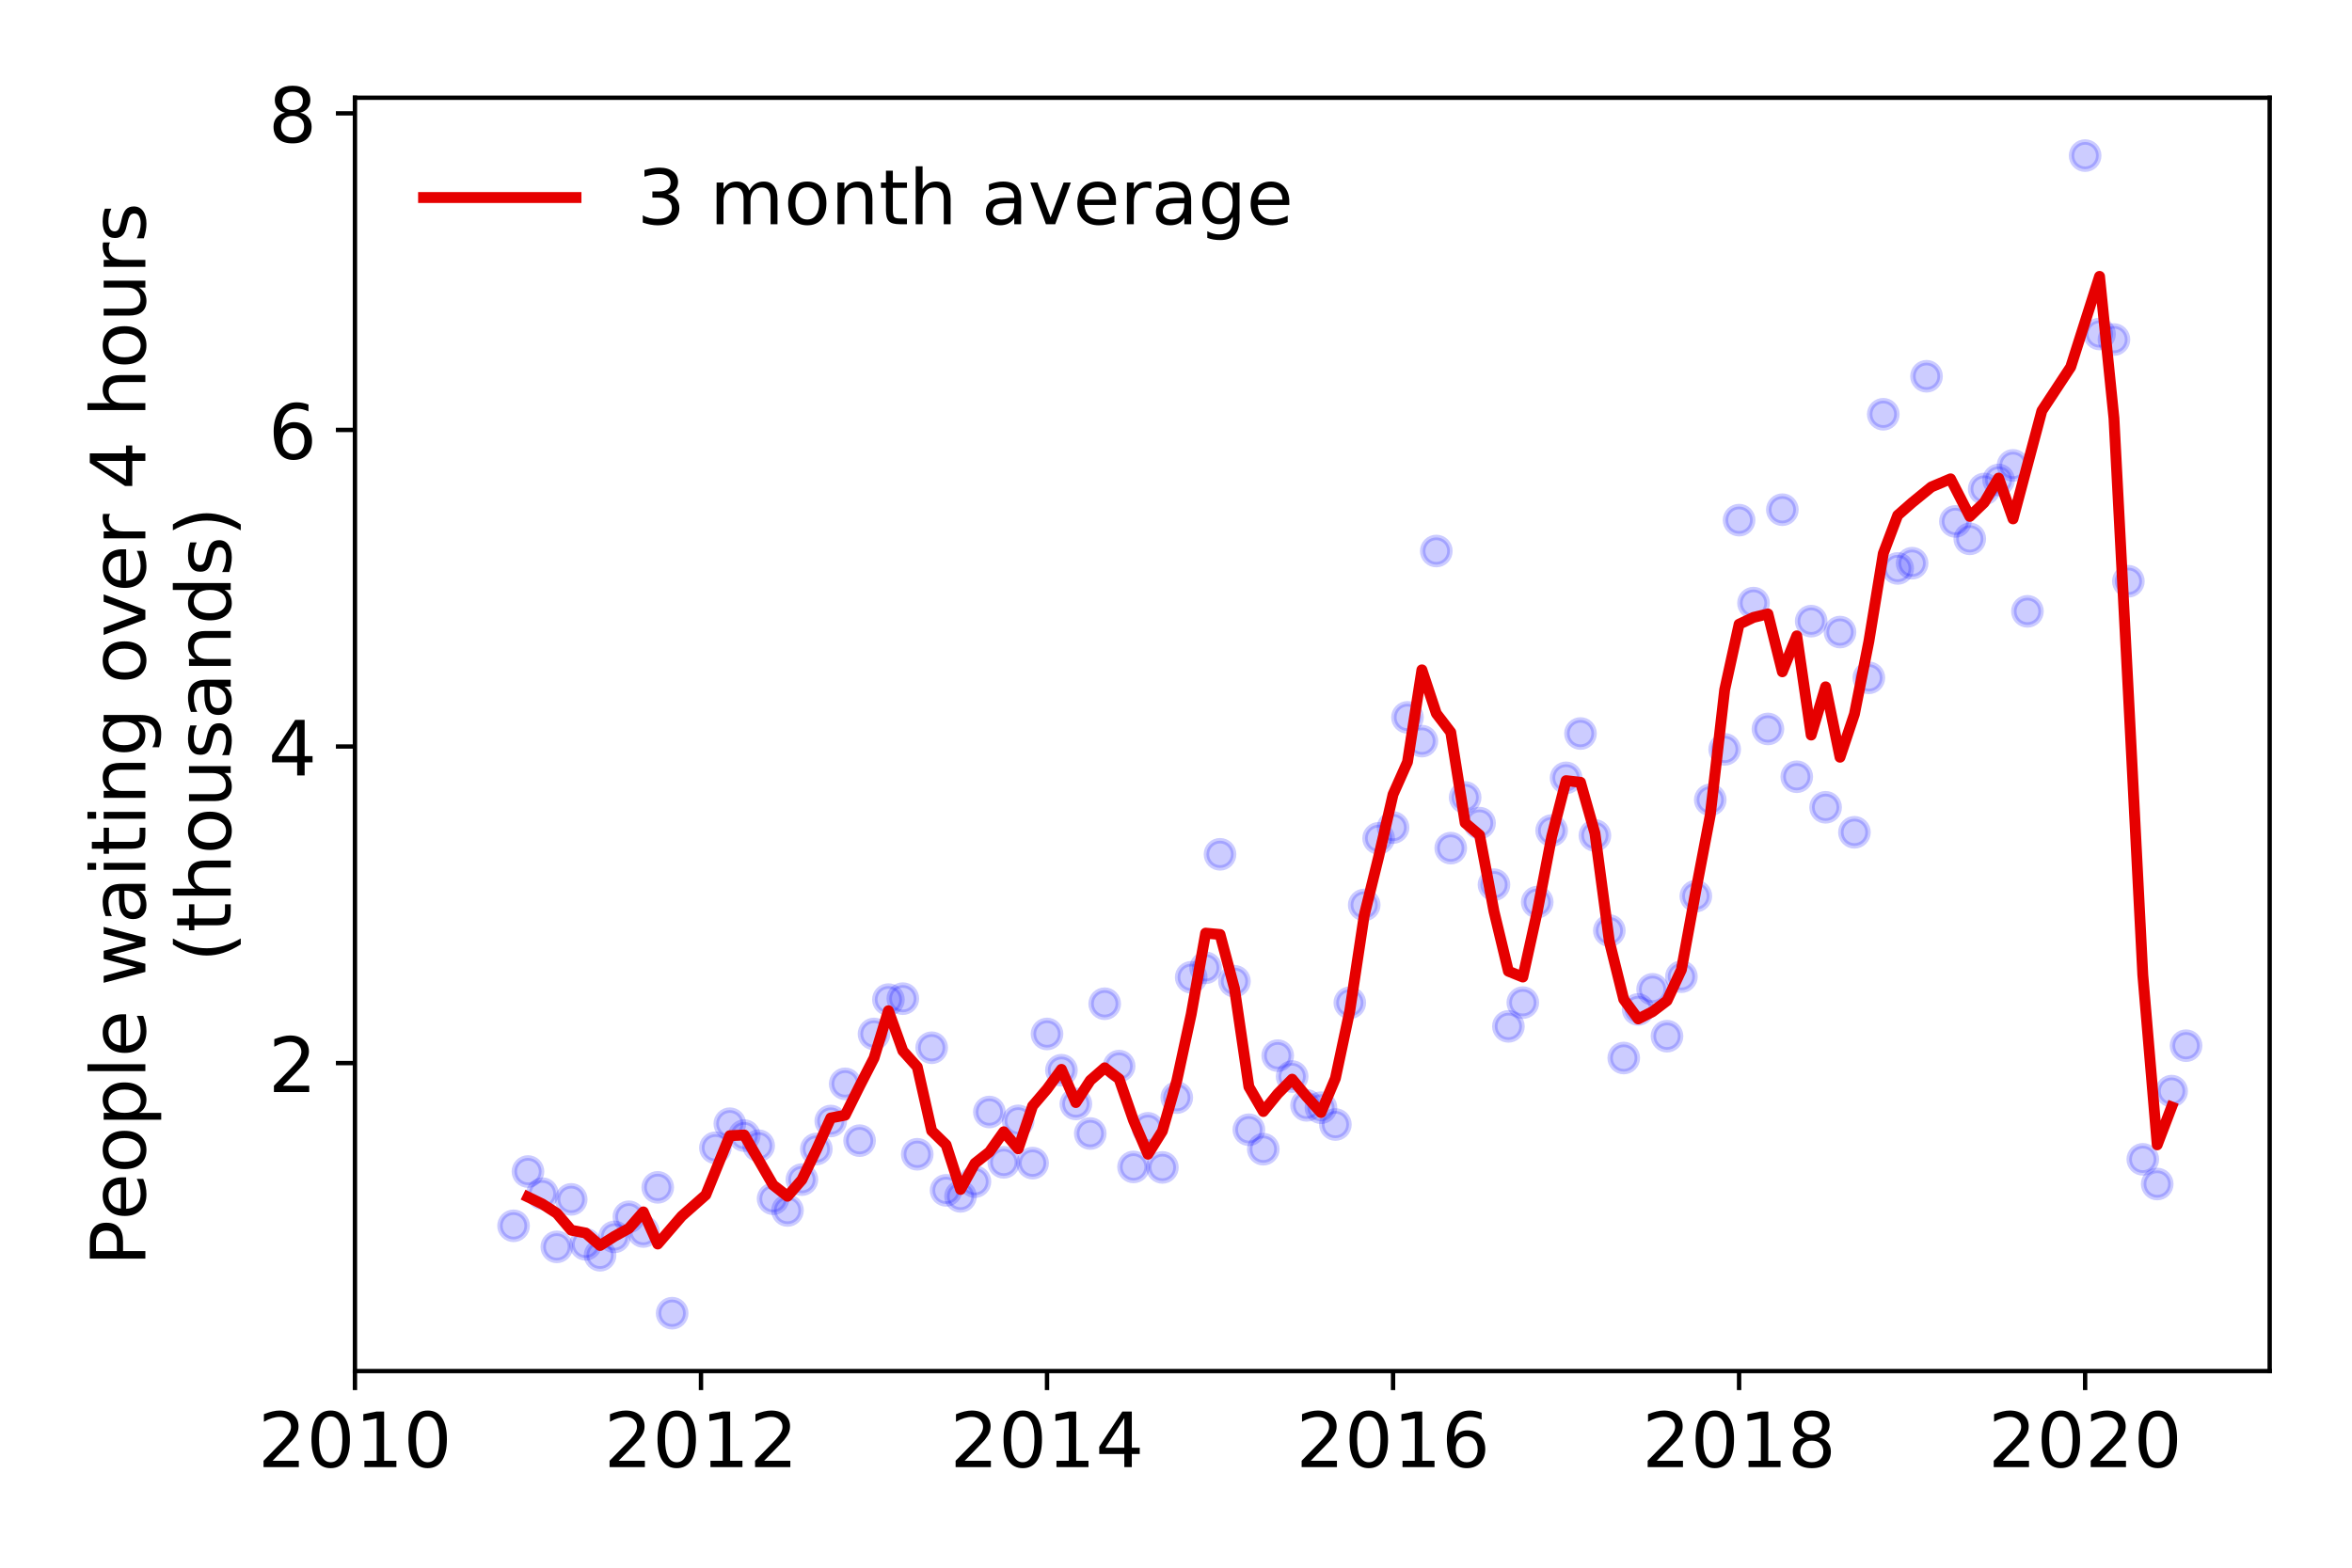 <?xml version="1.0" encoding="utf-8" standalone="no"?>
<!DOCTYPE svg PUBLIC "-//W3C//DTD SVG 1.1//EN"
  "http://www.w3.org/Graphics/SVG/1.1/DTD/svg11.dtd">
<!-- Created with matplotlib (https://matplotlib.org/) -->
<svg height="288pt" version="1.1" viewBox="0 0 432 288" width="432pt" xmlns="http://www.w3.org/2000/svg" xmlns:xlink="http://www.w3.org/1999/xlink">
 <defs>
  <style type="text/css">
*{stroke-linecap:butt;stroke-linejoin:round;}
  </style>
 </defs>
 <g id="figure_1">
  <g id="patch_1">
   <path d="M 0 288 
L 432 288 
L 432 0 
L 0 0 
z
" style="fill:#ffffff;"/>
  </g>
  <g id="axes_1">
   <g id="patch_2">
    <path d="M 65.195 251.88 
L 416.88 251.88 
L 416.88 17.953 
L 65.195 17.953 
z
" style="fill:#ffffff;"/>
   </g>
   <g id="matplotlib.axis_1">
    <g id="xtick_1">
     <g id="line2d_1">
      <defs>
       <path d="M 0 0 
L 0 3.5 
" id="m276035f811" style="stroke:#000000;stroke-width:0.8;"/>
      </defs>
      <g>
       <use style="stroke:#000000;stroke-width:0.8;" x="65.195" xlink:href="#m276035f811" y="251.88"/>
      </g>
     </g>
     <g id="text_1">
      <!-- 2010 -->
      <defs>
       <path d="M 19.188 8.297 
L 53.609 8.297 
L 53.609 0 
L 7.328 0 
L 7.328 8.297 
Q 12.938 14.109 22.625 23.891 
Q 32.328 33.688 34.812 36.531 
Q 39.547 41.844 41.422 45.531 
Q 43.312 49.219 43.312 52.781 
Q 43.312 58.594 39.234 62.25 
Q 35.156 65.922 28.609 65.922 
Q 23.969 65.922 18.812 64.312 
Q 13.672 62.703 7.812 59.422 
L 7.812 69.391 
Q 13.766 71.781 18.938 73 
Q 24.125 74.219 28.422 74.219 
Q 39.75 74.219 46.484 68.547 
Q 53.219 62.891 53.219 53.422 
Q 53.219 48.922 51.531 44.891 
Q 49.859 40.875 45.406 35.406 
Q 44.188 33.984 37.641 27.219 
Q 31.109 20.453 19.188 8.297 
z
" id="DejaVuSans-50"/>
       <path d="M 31.781 66.406 
Q 24.172 66.406 20.328 58.906 
Q 16.5 51.422 16.5 36.375 
Q 16.5 21.391 20.328 13.891 
Q 24.172 6.391 31.781 6.391 
Q 39.453 6.391 43.281 13.891 
Q 47.125 21.391 47.125 36.375 
Q 47.125 51.422 43.281 58.906 
Q 39.453 66.406 31.781 66.406 
z
M 31.781 74.219 
Q 44.047 74.219 50.516 64.516 
Q 56.984 54.828 56.984 36.375 
Q 56.984 17.969 50.516 8.266 
Q 44.047 -1.422 31.781 -1.422 
Q 19.531 -1.422 13.062 8.266 
Q 6.594 17.969 6.594 36.375 
Q 6.594 54.828 13.062 64.516 
Q 19.531 74.219 31.781 74.219 
z
" id="DejaVuSans-48"/>
       <path d="M 12.406 8.297 
L 28.516 8.297 
L 28.516 63.922 
L 10.984 60.406 
L 10.984 69.391 
L 28.422 72.906 
L 38.281 72.906 
L 38.281 8.297 
L 54.391 8.297 
L 54.391 0 
L 12.406 0 
z
" id="DejaVuSans-49"/>
      </defs>
      <g transform="translate(47.38 269.518)scale(0.14 -0.14)">
       <use xlink:href="#DejaVuSans-50"/>
       <use x="63.623" xlink:href="#DejaVuSans-48"/>
       <use x="127.246" xlink:href="#DejaVuSans-49"/>
       <use x="190.869" xlink:href="#DejaVuSans-48"/>
      </g>
     </g>
    </g>
    <g id="xtick_2">
     <g id="line2d_2">
      <g>
       <use style="stroke:#000000;stroke-width:0.8;" x="128.753" xlink:href="#m276035f811" y="251.88"/>
      </g>
     </g>
     <g id="text_2">
      <!-- 2012 -->
      <g transform="translate(110.938 269.518)scale(0.14 -0.14)">
       <use xlink:href="#DejaVuSans-50"/>
       <use x="63.623" xlink:href="#DejaVuSans-48"/>
       <use x="127.246" xlink:href="#DejaVuSans-49"/>
       <use x="190.869" xlink:href="#DejaVuSans-50"/>
      </g>
     </g>
    </g>
    <g id="xtick_3">
     <g id="line2d_3">
      <g>
       <use style="stroke:#000000;stroke-width:0.8;" x="192.31" xlink:href="#m276035f811" y="251.88"/>
      </g>
     </g>
     <g id="text_3">
      <!-- 2014 -->
      <defs>
       <path d="M 37.797 64.312 
L 12.891 25.391 
L 37.797 25.391 
z
M 35.203 72.906 
L 47.609 72.906 
L 47.609 25.391 
L 58.016 25.391 
L 58.016 17.188 
L 47.609 17.188 
L 47.609 0 
L 37.797 0 
L 37.797 17.188 
L 4.891 17.188 
L 4.891 26.703 
z
" id="DejaVuSans-52"/>
      </defs>
      <g transform="translate(174.495 269.518)scale(0.14 -0.14)">
       <use xlink:href="#DejaVuSans-50"/>
       <use x="63.623" xlink:href="#DejaVuSans-48"/>
       <use x="127.246" xlink:href="#DejaVuSans-49"/>
       <use x="190.869" xlink:href="#DejaVuSans-52"/>
      </g>
     </g>
    </g>
    <g id="xtick_4">
     <g id="line2d_4">
      <g>
       <use style="stroke:#000000;stroke-width:0.8;" x="255.868" xlink:href="#m276035f811" y="251.88"/>
      </g>
     </g>
     <g id="text_4">
      <!-- 2016 -->
      <defs>
       <path d="M 33.016 40.375 
Q 26.375 40.375 22.484 35.828 
Q 18.609 31.297 18.609 23.391 
Q 18.609 15.531 22.484 10.953 
Q 26.375 6.391 33.016 6.391 
Q 39.656 6.391 43.531 10.953 
Q 47.406 15.531 47.406 23.391 
Q 47.406 31.297 43.531 35.828 
Q 39.656 40.375 33.016 40.375 
z
M 52.594 71.297 
L 52.594 62.312 
Q 48.875 64.062 45.094 64.984 
Q 41.312 65.922 37.594 65.922 
Q 27.828 65.922 22.672 59.328 
Q 17.531 52.734 16.797 39.406 
Q 19.672 43.656 24.016 45.922 
Q 28.375 48.188 33.594 48.188 
Q 44.578 48.188 50.953 41.516 
Q 57.328 34.859 57.328 23.391 
Q 57.328 12.156 50.688 5.359 
Q 44.047 -1.422 33.016 -1.422 
Q 20.359 -1.422 13.672 8.266 
Q 6.984 17.969 6.984 36.375 
Q 6.984 53.656 15.188 63.938 
Q 23.391 74.219 37.203 74.219 
Q 40.922 74.219 44.703 73.484 
Q 48.484 72.75 52.594 71.297 
z
" id="DejaVuSans-54"/>
      </defs>
      <g transform="translate(238.053 269.518)scale(0.14 -0.14)">
       <use xlink:href="#DejaVuSans-50"/>
       <use x="63.623" xlink:href="#DejaVuSans-48"/>
       <use x="127.246" xlink:href="#DejaVuSans-49"/>
       <use x="190.869" xlink:href="#DejaVuSans-54"/>
      </g>
     </g>
    </g>
    <g id="xtick_5">
     <g id="line2d_5">
      <g>
       <use style="stroke:#000000;stroke-width:0.8;" x="319.425" xlink:href="#m276035f811" y="251.88"/>
      </g>
     </g>
     <g id="text_5">
      <!-- 2018 -->
      <defs>
       <path d="M 31.781 34.625 
Q 24.75 34.625 20.719 30.859 
Q 16.703 27.094 16.703 20.516 
Q 16.703 13.922 20.719 10.156 
Q 24.75 6.391 31.781 6.391 
Q 38.812 6.391 42.859 10.172 
Q 46.922 13.969 46.922 20.516 
Q 46.922 27.094 42.891 30.859 
Q 38.875 34.625 31.781 34.625 
z
M 21.922 38.812 
Q 15.578 40.375 12.031 44.719 
Q 8.5 49.078 8.5 55.328 
Q 8.5 64.062 14.719 69.141 
Q 20.953 74.219 31.781 74.219 
Q 42.672 74.219 48.875 69.141 
Q 55.078 64.062 55.078 55.328 
Q 55.078 49.078 51.531 44.719 
Q 48 40.375 41.703 38.812 
Q 48.828 37.156 52.797 32.312 
Q 56.781 27.484 56.781 20.516 
Q 56.781 9.906 50.312 4.234 
Q 43.844 -1.422 31.781 -1.422 
Q 19.734 -1.422 13.25 4.234 
Q 6.781 9.906 6.781 20.516 
Q 6.781 27.484 10.781 32.312 
Q 14.797 37.156 21.922 38.812 
z
M 18.312 54.391 
Q 18.312 48.734 21.844 45.562 
Q 25.391 42.391 31.781 42.391 
Q 38.141 42.391 41.719 45.562 
Q 45.312 48.734 45.312 54.391 
Q 45.312 60.062 41.719 63.234 
Q 38.141 66.406 31.781 66.406 
Q 25.391 66.406 21.844 63.234 
Q 18.312 60.062 18.312 54.391 
z
" id="DejaVuSans-56"/>
      </defs>
      <g transform="translate(301.61 269.518)scale(0.14 -0.14)">
       <use xlink:href="#DejaVuSans-50"/>
       <use x="63.623" xlink:href="#DejaVuSans-48"/>
       <use x="127.246" xlink:href="#DejaVuSans-49"/>
       <use x="190.869" xlink:href="#DejaVuSans-56"/>
      </g>
     </g>
    </g>
    <g id="xtick_6">
     <g id="line2d_6">
      <g>
       <use style="stroke:#000000;stroke-width:0.8;" x="382.983" xlink:href="#m276035f811" y="251.88"/>
      </g>
     </g>
     <g id="text_6">
      <!-- 2020 -->
      <g transform="translate(365.168 269.518)scale(0.14 -0.14)">
       <use xlink:href="#DejaVuSans-50"/>
       <use x="63.623" xlink:href="#DejaVuSans-48"/>
       <use x="127.246" xlink:href="#DejaVuSans-50"/>
       <use x="190.869" xlink:href="#DejaVuSans-48"/>
      </g>
     </g>
    </g>
   </g>
   <g id="matplotlib.axis_2">
    <g id="ytick_1">
     <g id="line2d_7">
      <defs>
       <path d="M 0 0 
L -3.5 0 
" id="m5f39bb0c61" style="stroke:#000000;stroke-width:0.8;"/>
      </defs>
      <g>
       <use style="stroke:#000000;stroke-width:0.8;" x="65.195" xlink:href="#m5f39bb0c61" y="195.301"/>
      </g>
     </g>
     <g id="text_7">
      <!-- 2 -->
      <g transform="translate(49.288 200.62)scale(0.14 -0.14)">
       <use xlink:href="#DejaVuSans-50"/>
      </g>
     </g>
    </g>
    <g id="ytick_2">
     <g id="line2d_8">
      <g>
       <use style="stroke:#000000;stroke-width:0.8;" x="65.195" xlink:href="#m5f39bb0c61" y="137.141"/>
      </g>
     </g>
     <g id="text_8">
      <!-- 4 -->
      <g transform="translate(49.288 142.46)scale(0.14 -0.14)">
       <use xlink:href="#DejaVuSans-52"/>
      </g>
     </g>
    </g>
    <g id="ytick_3">
     <g id="line2d_9">
      <g>
       <use style="stroke:#000000;stroke-width:0.8;" x="65.195" xlink:href="#m5f39bb0c61" y="78.982"/>
      </g>
     </g>
     <g id="text_9">
      <!-- 6 -->
      <g transform="translate(49.288 84.301)scale(0.14 -0.14)">
       <use xlink:href="#DejaVuSans-54"/>
      </g>
     </g>
    </g>
    <g id="ytick_4">
     <g id="line2d_10">
      <g>
       <use style="stroke:#000000;stroke-width:0.8;" x="65.195" xlink:href="#m5f39bb0c61" y="20.822"/>
      </g>
     </g>
     <g id="text_10">
      <!-- 8 -->
      <g transform="translate(49.288 26.141)scale(0.14 -0.14)">
       <use xlink:href="#DejaVuSans-56"/>
      </g>
     </g>
    </g>
    <g id="text_11">
     <!-- People waiting over 4 hours -->
     <defs>
      <path d="M 19.672 64.797 
L 19.672 37.406 
L 32.078 37.406 
Q 38.969 37.406 42.719 40.969 
Q 46.484 44.531 46.484 51.125 
Q 46.484 57.672 42.719 61.234 
Q 38.969 64.797 32.078 64.797 
z
M 9.812 72.906 
L 32.078 72.906 
Q 44.344 72.906 50.609 67.359 
Q 56.891 61.812 56.891 51.125 
Q 56.891 40.328 50.609 34.812 
Q 44.344 29.297 32.078 29.297 
L 19.672 29.297 
L 19.672 0 
L 9.812 0 
z
" id="DejaVuSans-80"/>
      <path d="M 56.203 29.594 
L 56.203 25.203 
L 14.891 25.203 
Q 15.484 15.922 20.484 11.062 
Q 25.484 6.203 34.422 6.203 
Q 39.594 6.203 44.453 7.469 
Q 49.312 8.734 54.109 11.281 
L 54.109 2.781 
Q 49.266 0.734 44.188 -0.344 
Q 39.109 -1.422 33.891 -1.422 
Q 20.797 -1.422 13.156 6.188 
Q 5.516 13.812 5.516 26.812 
Q 5.516 40.234 12.766 48.109 
Q 20.016 56 32.328 56 
Q 43.359 56 49.781 48.891 
Q 56.203 41.797 56.203 29.594 
z
M 47.219 32.234 
Q 47.125 39.594 43.094 43.984 
Q 39.062 48.391 32.422 48.391 
Q 24.906 48.391 20.391 44.141 
Q 15.875 39.891 15.188 32.172 
z
" id="DejaVuSans-101"/>
      <path d="M 30.609 48.391 
Q 23.391 48.391 19.188 42.75 
Q 14.984 37.109 14.984 27.297 
Q 14.984 17.484 19.156 11.844 
Q 23.344 6.203 30.609 6.203 
Q 37.797 6.203 41.984 11.859 
Q 46.188 17.531 46.188 27.297 
Q 46.188 37.016 41.984 42.703 
Q 37.797 48.391 30.609 48.391 
z
M 30.609 56 
Q 42.328 56 49.016 48.375 
Q 55.719 40.766 55.719 27.297 
Q 55.719 13.875 49.016 6.219 
Q 42.328 -1.422 30.609 -1.422 
Q 18.844 -1.422 12.172 6.219 
Q 5.516 13.875 5.516 27.297 
Q 5.516 40.766 12.172 48.375 
Q 18.844 56 30.609 56 
z
" id="DejaVuSans-111"/>
      <path d="M 18.109 8.203 
L 18.109 -20.797 
L 9.078 -20.797 
L 9.078 54.688 
L 18.109 54.688 
L 18.109 46.391 
Q 20.953 51.266 25.266 53.625 
Q 29.594 56 35.594 56 
Q 45.562 56 51.781 48.094 
Q 58.016 40.188 58.016 27.297 
Q 58.016 14.406 51.781 6.484 
Q 45.562 -1.422 35.594 -1.422 
Q 29.594 -1.422 25.266 0.953 
Q 20.953 3.328 18.109 8.203 
z
M 48.688 27.297 
Q 48.688 37.203 44.609 42.844 
Q 40.531 48.484 33.406 48.484 
Q 26.266 48.484 22.188 42.844 
Q 18.109 37.203 18.109 27.297 
Q 18.109 17.391 22.188 11.75 
Q 26.266 6.109 33.406 6.109 
Q 40.531 6.109 44.609 11.75 
Q 48.688 17.391 48.688 27.297 
z
" id="DejaVuSans-112"/>
      <path d="M 9.422 75.984 
L 18.406 75.984 
L 18.406 0 
L 9.422 0 
z
" id="DejaVuSans-108"/>
      <path id="DejaVuSans-32"/>
      <path d="M 4.203 54.688 
L 13.188 54.688 
L 24.422 12.016 
L 35.594 54.688 
L 46.188 54.688 
L 57.422 12.016 
L 68.609 54.688 
L 77.594 54.688 
L 63.281 0 
L 52.688 0 
L 40.922 44.828 
L 29.109 0 
L 18.5 0 
z
" id="DejaVuSans-119"/>
      <path d="M 34.281 27.484 
Q 23.391 27.484 19.188 25 
Q 14.984 22.516 14.984 16.5 
Q 14.984 11.719 18.141 8.906 
Q 21.297 6.109 26.703 6.109 
Q 34.188 6.109 38.703 11.406 
Q 43.219 16.703 43.219 25.484 
L 43.219 27.484 
z
M 52.203 31.203 
L 52.203 0 
L 43.219 0 
L 43.219 8.297 
Q 40.141 3.328 35.547 0.953 
Q 30.953 -1.422 24.312 -1.422 
Q 15.922 -1.422 10.953 3.297 
Q 6 8.016 6 15.922 
Q 6 25.141 12.172 29.828 
Q 18.359 34.516 30.609 34.516 
L 43.219 34.516 
L 43.219 35.406 
Q 43.219 41.609 39.141 45 
Q 35.062 48.391 27.688 48.391 
Q 23 48.391 18.547 47.266 
Q 14.109 46.141 10.016 43.891 
L 10.016 52.203 
Q 14.938 54.109 19.578 55.047 
Q 24.219 56 28.609 56 
Q 40.484 56 46.344 49.844 
Q 52.203 43.703 52.203 31.203 
z
" id="DejaVuSans-97"/>
      <path d="M 9.422 54.688 
L 18.406 54.688 
L 18.406 0 
L 9.422 0 
z
M 9.422 75.984 
L 18.406 75.984 
L 18.406 64.594 
L 9.422 64.594 
z
" id="DejaVuSans-105"/>
      <path d="M 18.312 70.219 
L 18.312 54.688 
L 36.812 54.688 
L 36.812 47.703 
L 18.312 47.703 
L 18.312 18.016 
Q 18.312 11.328 20.141 9.422 
Q 21.969 7.516 27.594 7.516 
L 36.812 7.516 
L 36.812 0 
L 27.594 0 
Q 17.188 0 13.234 3.875 
Q 9.281 7.766 9.281 18.016 
L 9.281 47.703 
L 2.688 47.703 
L 2.688 54.688 
L 9.281 54.688 
L 9.281 70.219 
z
" id="DejaVuSans-116"/>
      <path d="M 54.891 33.016 
L 54.891 0 
L 45.906 0 
L 45.906 32.719 
Q 45.906 40.484 42.875 44.328 
Q 39.844 48.188 33.797 48.188 
Q 26.516 48.188 22.312 43.547 
Q 18.109 38.922 18.109 30.906 
L 18.109 0 
L 9.078 0 
L 9.078 54.688 
L 18.109 54.688 
L 18.109 46.188 
Q 21.344 51.125 25.703 53.562 
Q 30.078 56 35.797 56 
Q 45.219 56 50.047 50.172 
Q 54.891 44.344 54.891 33.016 
z
" id="DejaVuSans-110"/>
      <path d="M 45.406 27.984 
Q 45.406 37.75 41.375 43.109 
Q 37.359 48.484 30.078 48.484 
Q 22.859 48.484 18.828 43.109 
Q 14.797 37.75 14.797 27.984 
Q 14.797 18.266 18.828 12.891 
Q 22.859 7.516 30.078 7.516 
Q 37.359 7.516 41.375 12.891 
Q 45.406 18.266 45.406 27.984 
z
M 54.391 6.781 
Q 54.391 -7.172 48.188 -13.984 
Q 42 -20.797 29.203 -20.797 
Q 24.469 -20.797 20.266 -20.094 
Q 16.062 -19.391 12.109 -17.922 
L 12.109 -9.188 
Q 16.062 -11.328 19.922 -12.344 
Q 23.781 -13.375 27.781 -13.375 
Q 36.625 -13.375 41.016 -8.766 
Q 45.406 -4.156 45.406 5.172 
L 45.406 9.625 
Q 42.625 4.781 38.281 2.391 
Q 33.938 0 27.875 0 
Q 17.828 0 11.672 7.656 
Q 5.516 15.328 5.516 27.984 
Q 5.516 40.672 11.672 48.328 
Q 17.828 56 27.875 56 
Q 33.938 56 38.281 53.609 
Q 42.625 51.219 45.406 46.391 
L 45.406 54.688 
L 54.391 54.688 
z
" id="DejaVuSans-103"/>
      <path d="M 2.984 54.688 
L 12.5 54.688 
L 29.594 8.797 
L 46.688 54.688 
L 56.203 54.688 
L 35.688 0 
L 23.484 0 
z
" id="DejaVuSans-118"/>
      <path d="M 41.109 46.297 
Q 39.594 47.172 37.812 47.578 
Q 36.031 48 33.891 48 
Q 26.266 48 22.188 43.047 
Q 18.109 38.094 18.109 28.812 
L 18.109 0 
L 9.078 0 
L 9.078 54.688 
L 18.109 54.688 
L 18.109 46.188 
Q 20.953 51.172 25.484 53.578 
Q 30.031 56 36.531 56 
Q 37.453 56 38.578 55.875 
Q 39.703 55.766 41.062 55.516 
z
" id="DejaVuSans-114"/>
      <path d="M 54.891 33.016 
L 54.891 0 
L 45.906 0 
L 45.906 32.719 
Q 45.906 40.484 42.875 44.328 
Q 39.844 48.188 33.797 48.188 
Q 26.516 48.188 22.312 43.547 
Q 18.109 38.922 18.109 30.906 
L 18.109 0 
L 9.078 0 
L 9.078 75.984 
L 18.109 75.984 
L 18.109 46.188 
Q 21.344 51.125 25.703 53.562 
Q 30.078 56 35.797 56 
Q 45.219 56 50.047 50.172 
Q 54.891 44.344 54.891 33.016 
z
" id="DejaVuSans-104"/>
      <path d="M 8.5 21.578 
L 8.5 54.688 
L 17.484 54.688 
L 17.484 21.922 
Q 17.484 14.156 20.5 10.266 
Q 23.531 6.391 29.594 6.391 
Q 36.859 6.391 41.078 11.031 
Q 45.312 15.672 45.312 23.688 
L 45.312 54.688 
L 54.297 54.688 
L 54.297 0 
L 45.312 0 
L 45.312 8.406 
Q 42.047 3.422 37.719 1 
Q 33.406 -1.422 27.688 -1.422 
Q 18.266 -1.422 13.375 4.438 
Q 8.5 10.297 8.5 21.578 
z
M 31.109 56 
z
" id="DejaVuSans-117"/>
      <path d="M 44.281 53.078 
L 44.281 44.578 
Q 40.484 46.531 36.375 47.5 
Q 32.281 48.484 27.875 48.484 
Q 21.188 48.484 17.844 46.438 
Q 14.5 44.391 14.5 40.281 
Q 14.5 37.156 16.891 35.375 
Q 19.281 33.594 26.516 31.984 
L 29.594 31.297 
Q 39.156 29.25 43.188 25.516 
Q 47.219 21.781 47.219 15.094 
Q 47.219 7.469 41.188 3.016 
Q 35.156 -1.422 24.609 -1.422 
Q 20.219 -1.422 15.453 -0.562 
Q 10.688 0.297 5.422 2 
L 5.422 11.281 
Q 10.406 8.688 15.234 7.391 
Q 20.062 6.109 24.812 6.109 
Q 31.156 6.109 34.562 8.281 
Q 37.984 10.453 37.984 14.406 
Q 37.984 18.062 35.516 20.016 
Q 33.062 21.969 24.703 23.781 
L 21.578 24.516 
Q 13.234 26.266 9.516 29.906 
Q 5.812 33.547 5.812 39.891 
Q 5.812 47.609 11.281 51.797 
Q 16.75 56 26.812 56 
Q 31.781 56 36.172 55.266 
Q 40.578 54.547 44.281 53.078 
z
" id="DejaVuSans-115"/>
     </defs>
     <g transform="translate(26.699 232.592)rotate(-90)scale(0.14 -0.14)">
      <use xlink:href="#DejaVuSans-80"/>
      <use x="60.256" xlink:href="#DejaVuSans-101"/>
      <use x="121.779" xlink:href="#DejaVuSans-111"/>
      <use x="182.961" xlink:href="#DejaVuSans-112"/>
      <use x="246.438" xlink:href="#DejaVuSans-108"/>
      <use x="274.221" xlink:href="#DejaVuSans-101"/>
      <use x="335.744" xlink:href="#DejaVuSans-32"/>
      <use x="367.531" xlink:href="#DejaVuSans-119"/>
      <use x="449.318" xlink:href="#DejaVuSans-97"/>
      <use x="510.598" xlink:href="#DejaVuSans-105"/>
      <use x="538.381" xlink:href="#DejaVuSans-116"/>
      <use x="577.59" xlink:href="#DejaVuSans-105"/>
      <use x="605.373" xlink:href="#DejaVuSans-110"/>
      <use x="668.752" xlink:href="#DejaVuSans-103"/>
      <use x="732.229" xlink:href="#DejaVuSans-32"/>
      <use x="764.016" xlink:href="#DejaVuSans-111"/>
      <use x="825.197" xlink:href="#DejaVuSans-118"/>
      <use x="884.377" xlink:href="#DejaVuSans-101"/>
      <use x="945.9" xlink:href="#DejaVuSans-114"/>
      <use x="987.014" xlink:href="#DejaVuSans-32"/>
      <use x="1018.801" xlink:href="#DejaVuSans-52"/>
      <use x="1082.424" xlink:href="#DejaVuSans-32"/>
      <use x="1114.211" xlink:href="#DejaVuSans-104"/>
      <use x="1177.59" xlink:href="#DejaVuSans-111"/>
      <use x="1238.771" xlink:href="#DejaVuSans-117"/>
      <use x="1302.15" xlink:href="#DejaVuSans-114"/>
      <use x="1343.264" xlink:href="#DejaVuSans-115"/>
     </g>
     <!-- (thousands) -->
     <defs>
      <path d="M 31 75.875 
Q 24.469 64.656 21.281 53.656 
Q 18.109 42.672 18.109 31.391 
Q 18.109 20.125 21.312 9.062 
Q 24.516 -2 31 -13.188 
L 23.188 -13.188 
Q 15.875 -1.703 12.234 9.375 
Q 8.594 20.453 8.594 31.391 
Q 8.594 42.281 12.203 53.312 
Q 15.828 64.359 23.188 75.875 
z
" id="DejaVuSans-40"/>
      <path d="M 45.406 46.391 
L 45.406 75.984 
L 54.391 75.984 
L 54.391 0 
L 45.406 0 
L 45.406 8.203 
Q 42.578 3.328 38.25 0.953 
Q 33.938 -1.422 27.875 -1.422 
Q 17.969 -1.422 11.734 6.484 
Q 5.516 14.406 5.516 27.297 
Q 5.516 40.188 11.734 48.094 
Q 17.969 56 27.875 56 
Q 33.938 56 38.25 53.625 
Q 42.578 51.266 45.406 46.391 
z
M 14.797 27.297 
Q 14.797 17.391 18.875 11.75 
Q 22.953 6.109 30.078 6.109 
Q 37.203 6.109 41.297 11.75 
Q 45.406 17.391 45.406 27.297 
Q 45.406 37.203 41.297 42.844 
Q 37.203 48.484 30.078 48.484 
Q 22.953 48.484 18.875 42.844 
Q 14.797 37.203 14.797 27.297 
z
" id="DejaVuSans-100"/>
      <path d="M 8.016 75.875 
L 15.828 75.875 
Q 23.141 64.359 26.781 53.312 
Q 30.422 42.281 30.422 31.391 
Q 30.422 20.453 26.781 9.375 
Q 23.141 -1.703 15.828 -13.188 
L 8.016 -13.188 
Q 14.5 -2 17.703 9.062 
Q 20.906 20.125 20.906 31.391 
Q 20.906 42.672 17.703 53.656 
Q 14.5 64.656 8.016 75.875 
z
" id="DejaVuSans-41"/>
     </defs>
     <g transform="translate(42.376 176.742)rotate(-90)scale(0.14 -0.14)">
      <use xlink:href="#DejaVuSans-40"/>
      <use x="39.014" xlink:href="#DejaVuSans-116"/>
      <use x="78.223" xlink:href="#DejaVuSans-104"/>
      <use x="141.602" xlink:href="#DejaVuSans-111"/>
      <use x="202.783" xlink:href="#DejaVuSans-117"/>
      <use x="266.162" xlink:href="#DejaVuSans-115"/>
      <use x="318.262" xlink:href="#DejaVuSans-97"/>
      <use x="379.541" xlink:href="#DejaVuSans-110"/>
      <use x="442.92" xlink:href="#DejaVuSans-100"/>
      <use x="506.396" xlink:href="#DejaVuSans-115"/>
      <use x="558.496" xlink:href="#DejaVuSans-41"/>
     </g>
    </g>
   </g>
   <g id="line2d_11">
    <defs>
     <path d="M 0 2.5 
C 0.663 2.5 1.299 2.237 1.768 1.768 
C 2.237 1.299 2.5 0.663 2.5 0 
C 2.5 -0.663 2.237 -1.299 1.768 -1.768 
C 1.299 -2.237 0.663 -2.5 0 -2.5 
C -0.663 -2.5 -1.299 -2.237 -1.768 -1.768 
C -2.237 -1.299 -2.5 -0.663 -2.5 0 
C -2.5 0.663 -2.237 1.299 -1.768 1.768 
C -1.299 2.237 -0.663 2.5 0 2.5 
z
" id="m8fc9501856" style="stroke:#0000ff;stroke-opacity:0.2;"/>
    </defs>
    <g clip-path="url(#pda35752974)">
     <use style="fill:#0000ff;fill-opacity:0.2;stroke:#0000ff;stroke-opacity:0.2;" x="401.52" xlink:href="#m8fc9501856" y="192.102"/>
     <use style="fill:#0000ff;fill-opacity:0.2;stroke:#0000ff;stroke-opacity:0.2;" x="398.872" xlink:href="#m8fc9501856" y="200.448"/>
     <use style="fill:#0000ff;fill-opacity:0.2;stroke:#0000ff;stroke-opacity:0.2;" x="396.224" xlink:href="#m8fc9501856" y="217.518"/>
     <use style="fill:#0000ff;fill-opacity:0.2;stroke:#0000ff;stroke-opacity:0.2;" x="393.576" xlink:href="#m8fc9501856" y="212.981"/>
     <use style="fill:#0000ff;fill-opacity:0.2;stroke:#0000ff;stroke-opacity:0.2;" x="390.927" xlink:href="#m8fc9501856" y="106.782"/>
     <use style="fill:#0000ff;fill-opacity:0.2;stroke:#0000ff;stroke-opacity:0.2;" x="388.279" xlink:href="#m8fc9501856" y="62.377"/>
     <use style="fill:#0000ff;fill-opacity:0.2;stroke:#0000ff;stroke-opacity:0.2;" x="385.631" xlink:href="#m8fc9501856" y="61.359"/>
     <use style="fill:#0000ff;fill-opacity:0.2;stroke:#0000ff;stroke-opacity:0.2;" x="382.983" xlink:href="#m8fc9501856" y="28.586"/>
     <use style="fill:#0000ff;fill-opacity:0.2;stroke:#0000ff;stroke-opacity:0.2;" x="372.39" xlink:href="#m8fc9501856" y="112.307"/>
     <use style="fill:#0000ff;fill-opacity:0.2;stroke:#0000ff;stroke-opacity:0.2;" x="369.741" xlink:href="#m8fc9501856" y="85.496"/>
     <use style="fill:#0000ff;fill-opacity:0.2;stroke:#0000ff;stroke-opacity:0.2;" x="367.093" xlink:href="#m8fc9501856" y="88.171"/>
     <use style="fill:#0000ff;fill-opacity:0.2;stroke:#0000ff;stroke-opacity:0.2;" x="364.445" xlink:href="#m8fc9501856" y="89.829"/>
     <use style="fill:#0000ff;fill-opacity:0.2;stroke:#0000ff;stroke-opacity:0.2;" x="361.797" xlink:href="#m8fc9501856" y="98.989"/>
     <use style="fill:#0000ff;fill-opacity:0.2;stroke:#0000ff;stroke-opacity:0.2;" x="359.149" xlink:href="#m8fc9501856" y="95.79"/>
     <use style="fill:#0000ff;fill-opacity:0.2;stroke:#0000ff;stroke-opacity:0.2;" x="353.852" xlink:href="#m8fc9501856" y="69.124"/>
     <use style="fill:#0000ff;fill-opacity:0.2;stroke:#0000ff;stroke-opacity:0.2;" x="351.204" xlink:href="#m8fc9501856" y="103.467"/>
     <use style="fill:#0000ff;fill-opacity:0.2;stroke:#0000ff;stroke-opacity:0.2;" x="348.556" xlink:href="#m8fc9501856" y="104.427"/>
     <use style="fill:#0000ff;fill-opacity:0.2;stroke:#0000ff;stroke-opacity:0.2;" x="345.907" xlink:href="#m8fc9501856" y="76.103"/>
     <use style="fill:#0000ff;fill-opacity:0.2;stroke:#0000ff;stroke-opacity:0.2;" x="343.259" xlink:href="#m8fc9501856" y="124.521"/>
     <use style="fill:#0000ff;fill-opacity:0.2;stroke:#0000ff;stroke-opacity:0.2;" x="340.611" xlink:href="#m8fc9501856" y="152.903"/>
     <use style="fill:#0000ff;fill-opacity:0.2;stroke:#0000ff;stroke-opacity:0.2;" x="337.963" xlink:href="#m8fc9501856" y="116.117"/>
     <use style="fill:#0000ff;fill-opacity:0.2;stroke:#0000ff;stroke-opacity:0.2;" x="335.315" xlink:href="#m8fc9501856" y="148.308"/>
     <use style="fill:#0000ff;fill-opacity:0.2;stroke:#0000ff;stroke-opacity:0.2;" x="332.666" xlink:href="#m8fc9501856" y="114.11"/>
     <use style="fill:#0000ff;fill-opacity:0.2;stroke:#0000ff;stroke-opacity:0.2;" x="330.018" xlink:href="#m8fc9501856" y="142.696"/>
     <use style="fill:#0000ff;fill-opacity:0.2;stroke:#0000ff;stroke-opacity:0.2;" x="327.37" xlink:href="#m8fc9501856" y="93.638"/>
     <use style="fill:#0000ff;fill-opacity:0.2;stroke:#0000ff;stroke-opacity:0.2;" x="324.722" xlink:href="#m8fc9501856" y="133.913"/>
     <use style="fill:#0000ff;fill-opacity:0.2;stroke:#0000ff;stroke-opacity:0.2;" x="322.073" xlink:href="#m8fc9501856" y="110.795"/>
     <use style="fill:#0000ff;fill-opacity:0.2;stroke:#0000ff;stroke-opacity:0.2;" x="319.425" xlink:href="#m8fc9501856" y="95.557"/>
     <use style="fill:#0000ff;fill-opacity:0.2;stroke:#0000ff;stroke-opacity:0.2;" x="316.777" xlink:href="#m8fc9501856" y="137.665"/>
     <use style="fill:#0000ff;fill-opacity:0.2;stroke:#0000ff;stroke-opacity:0.2;" x="314.129" xlink:href="#m8fc9501856" y="146.941"/>
     <use style="fill:#0000ff;fill-opacity:0.2;stroke:#0000ff;stroke-opacity:0.2;" x="311.48" xlink:href="#m8fc9501856" y="164.622"/>
     <use style="fill:#0000ff;fill-opacity:0.2;stroke:#0000ff;stroke-opacity:0.2;" x="308.832" xlink:href="#m8fc9501856" y="179.423"/>
     <use style="fill:#0000ff;fill-opacity:0.2;stroke:#0000ff;stroke-opacity:0.2;" x="306.184" xlink:href="#m8fc9501856" y="190.357"/>
     <use style="fill:#0000ff;fill-opacity:0.2;stroke:#0000ff;stroke-opacity:0.2;" x="303.536" xlink:href="#m8fc9501856" y="181.75"/>
     <use style="fill:#0000ff;fill-opacity:0.2;stroke:#0000ff;stroke-opacity:0.2;" x="300.888" xlink:href="#m8fc9501856" y="185.443"/>
     <use style="fill:#0000ff;fill-opacity:0.2;stroke:#0000ff;stroke-opacity:0.2;" x="298.239" xlink:href="#m8fc9501856" y="194.37"/>
     <use style="fill:#0000ff;fill-opacity:0.2;stroke:#0000ff;stroke-opacity:0.2;" x="295.591" xlink:href="#m8fc9501856" y="170.961"/>
     <use style="fill:#0000ff;fill-opacity:0.2;stroke:#0000ff;stroke-opacity:0.2;" x="292.943" xlink:href="#m8fc9501856" y="153.484"/>
     <use style="fill:#0000ff;fill-opacity:0.2;stroke:#0000ff;stroke-opacity:0.2;" x="290.295" xlink:href="#m8fc9501856" y="134.757"/>
     <use style="fill:#0000ff;fill-opacity:0.2;stroke:#0000ff;stroke-opacity:0.2;" x="287.646" xlink:href="#m8fc9501856" y="142.899"/>
     <use style="fill:#0000ff;fill-opacity:0.2;stroke:#0000ff;stroke-opacity:0.2;" x="284.998" xlink:href="#m8fc9501856" y="152.583"/>
     <use style="fill:#0000ff;fill-opacity:0.2;stroke:#0000ff;stroke-opacity:0.2;" x="282.35" xlink:href="#m8fc9501856" y="165.727"/>
     <use style="fill:#0000ff;fill-opacity:0.2;stroke:#0000ff;stroke-opacity:0.2;" x="279.702" xlink:href="#m8fc9501856" y="184.192"/>
     <use style="fill:#0000ff;fill-opacity:0.2;stroke:#0000ff;stroke-opacity:0.2;" x="277.053" xlink:href="#m8fc9501856" y="188.554"/>
     <use style="fill:#0000ff;fill-opacity:0.2;stroke:#0000ff;stroke-opacity:0.2;" x="274.405" xlink:href="#m8fc9501856" y="162.528"/>
     <use style="fill:#0000ff;fill-opacity:0.2;stroke:#0000ff;stroke-opacity:0.2;" x="271.757" xlink:href="#m8fc9501856" y="151.216"/>
     <use style="fill:#0000ff;fill-opacity:0.2;stroke:#0000ff;stroke-opacity:0.2;" x="269.109" xlink:href="#m8fc9501856" y="146.505"/>
     <use style="fill:#0000ff;fill-opacity:0.2;stroke:#0000ff;stroke-opacity:0.2;" x="266.461" xlink:href="#m8fc9501856" y="155.811"/>
     <use style="fill:#0000ff;fill-opacity:0.2;stroke:#0000ff;stroke-opacity:0.2;" x="263.812" xlink:href="#m8fc9501856" y="101.228"/>
     <use style="fill:#0000ff;fill-opacity:0.2;stroke:#0000ff;stroke-opacity:0.2;" x="261.164" xlink:href="#m8fc9501856" y="136.153"/>
     <use style="fill:#0000ff;fill-opacity:0.2;stroke:#0000ff;stroke-opacity:0.2;" x="258.516" xlink:href="#m8fc9501856" y="131.791"/>
     <use style="fill:#0000ff;fill-opacity:0.2;stroke:#0000ff;stroke-opacity:0.2;" x="255.868" xlink:href="#m8fc9501856" y="152.03"/>
     <use style="fill:#0000ff;fill-opacity:0.2;stroke:#0000ff;stroke-opacity:0.2;" x="253.219" xlink:href="#m8fc9501856" y="154.008"/>
     <use style="fill:#0000ff;fill-opacity:0.2;stroke:#0000ff;stroke-opacity:0.2;" x="250.571" xlink:href="#m8fc9501856" y="166.25"/>
     <use style="fill:#0000ff;fill-opacity:0.2;stroke:#0000ff;stroke-opacity:0.2;" x="247.923" xlink:href="#m8fc9501856" y="184.222"/>
     <use style="fill:#0000ff;fill-opacity:0.2;stroke:#0000ff;stroke-opacity:0.2;" x="245.275" xlink:href="#m8fc9501856" y="206.584"/>
     <use style="fill:#0000ff;fill-opacity:0.2;stroke:#0000ff;stroke-opacity:0.2;" x="242.626" xlink:href="#m8fc9501856" y="203.501"/>
     <use style="fill:#0000ff;fill-opacity:0.2;stroke:#0000ff;stroke-opacity:0.2;" x="239.978" xlink:href="#m8fc9501856" y="203.065"/>
     <use style="fill:#0000ff;fill-opacity:0.2;stroke:#0000ff;stroke-opacity:0.2;" x="237.33" xlink:href="#m8fc9501856" y="197.773"/>
     <use style="fill:#0000ff;fill-opacity:0.2;stroke:#0000ff;stroke-opacity:0.2;" x="234.682" xlink:href="#m8fc9501856" y="193.934"/>
     <use style="fill:#0000ff;fill-opacity:0.2;stroke:#0000ff;stroke-opacity:0.2;" x="232.034" xlink:href="#m8fc9501856" y="211.12"/>
     <use style="fill:#0000ff;fill-opacity:0.2;stroke:#0000ff;stroke-opacity:0.2;" x="229.385" xlink:href="#m8fc9501856" y="207.544"/>
     <use style="fill:#0000ff;fill-opacity:0.2;stroke:#0000ff;stroke-opacity:0.2;" x="226.737" xlink:href="#m8fc9501856" y="180.267"/>
     <use style="fill:#0000ff;fill-opacity:0.2;stroke:#0000ff;stroke-opacity:0.2;" x="224.089" xlink:href="#m8fc9501856" y="156.945"/>
     <use style="fill:#0000ff;fill-opacity:0.2;stroke:#0000ff;stroke-opacity:0.2;" x="221.441" xlink:href="#m8fc9501856" y="177.795"/>
     <use style="fill:#0000ff;fill-opacity:0.2;stroke:#0000ff;stroke-opacity:0.2;" x="218.792" xlink:href="#m8fc9501856" y="179.54"/>
     <use style="fill:#0000ff;fill-opacity:0.2;stroke:#0000ff;stroke-opacity:0.2;" x="216.144" xlink:href="#m8fc9501856" y="201.64"/>
     <use style="fill:#0000ff;fill-opacity:0.2;stroke:#0000ff;stroke-opacity:0.2;" x="213.496" xlink:href="#m8fc9501856" y="214.464"/>
     <use style="fill:#0000ff;fill-opacity:0.2;stroke:#0000ff;stroke-opacity:0.2;" x="210.848" xlink:href="#m8fc9501856" y="207.282"/>
     <use style="fill:#0000ff;fill-opacity:0.2;stroke:#0000ff;stroke-opacity:0.2;" x="208.199" xlink:href="#m8fc9501856" y="214.377"/>
     <use style="fill:#0000ff;fill-opacity:0.2;stroke:#0000ff;stroke-opacity:0.2;" x="205.551" xlink:href="#m8fc9501856" y="195.853"/>
     <use style="fill:#0000ff;fill-opacity:0.2;stroke:#0000ff;stroke-opacity:0.2;" x="202.903" xlink:href="#m8fc9501856" y="184.396"/>
     <use style="fill:#0000ff;fill-opacity:0.2;stroke:#0000ff;stroke-opacity:0.2;" x="200.255" xlink:href="#m8fc9501856" y="208.241"/>
     <use style="fill:#0000ff;fill-opacity:0.2;stroke:#0000ff;stroke-opacity:0.2;" x="197.607" xlink:href="#m8fc9501856" y="202.803"/>
     <use style="fill:#0000ff;fill-opacity:0.2;stroke:#0000ff;stroke-opacity:0.2;" x="194.958" xlink:href="#m8fc9501856" y="196.609"/>
     <use style="fill:#0000ff;fill-opacity:0.2;stroke:#0000ff;stroke-opacity:0.2;" x="192.31" xlink:href="#m8fc9501856" y="189.95"/>
     <use style="fill:#0000ff;fill-opacity:0.2;stroke:#0000ff;stroke-opacity:0.2;" x="189.662" xlink:href="#m8fc9501856" y="213.679"/>
     <use style="fill:#0000ff;fill-opacity:0.2;stroke:#0000ff;stroke-opacity:0.2;" x="187.014" xlink:href="#m8fc9501856" y="205.915"/>
     <use style="fill:#0000ff;fill-opacity:0.2;stroke:#0000ff;stroke-opacity:0.2;" x="184.365" xlink:href="#m8fc9501856" y="213.534"/>
     <use style="fill:#0000ff;fill-opacity:0.2;stroke:#0000ff;stroke-opacity:0.2;" x="181.717" xlink:href="#m8fc9501856" y="204.287"/>
     <use style="fill:#0000ff;fill-opacity:0.2;stroke:#0000ff;stroke-opacity:0.2;" x="179.069" xlink:href="#m8fc9501856" y="217.082"/>
     <use style="fill:#0000ff;fill-opacity:0.2;stroke:#0000ff;stroke-opacity:0.2;" x="176.421" xlink:href="#m8fc9501856" y="219.786"/>
     <use style="fill:#0000ff;fill-opacity:0.2;stroke:#0000ff;stroke-opacity:0.2;" x="173.772" xlink:href="#m8fc9501856" y="218.681"/>
     <use style="fill:#0000ff;fill-opacity:0.2;stroke:#0000ff;stroke-opacity:0.2;" x="171.124" xlink:href="#m8fc9501856" y="192.48"/>
     <use style="fill:#0000ff;fill-opacity:0.2;stroke:#0000ff;stroke-opacity:0.2;" x="168.476" xlink:href="#m8fc9501856" y="212.051"/>
     <use style="fill:#0000ff;fill-opacity:0.2;stroke:#0000ff;stroke-opacity:0.2;" x="165.828" xlink:href="#m8fc9501856" y="183.465"/>
     <use style="fill:#0000ff;fill-opacity:0.2;stroke:#0000ff;stroke-opacity:0.2;" x="163.18" xlink:href="#m8fc9501856" y="183.64"/>
     <use style="fill:#0000ff;fill-opacity:0.2;stroke:#0000ff;stroke-opacity:0.2;" x="160.531" xlink:href="#m8fc9501856" y="189.95"/>
     <use style="fill:#0000ff;fill-opacity:0.2;stroke:#0000ff;stroke-opacity:0.2;" x="157.883" xlink:href="#m8fc9501856" y="209.55"/>
     <use style="fill:#0000ff;fill-opacity:0.2;stroke:#0000ff;stroke-opacity:0.2;" x="155.235" xlink:href="#m8fc9501856" y="199.11"/>
     <use style="fill:#0000ff;fill-opacity:0.2;stroke:#0000ff;stroke-opacity:0.2;" x="152.587" xlink:href="#m8fc9501856" y="205.944"/>
     <use style="fill:#0000ff;fill-opacity:0.2;stroke:#0000ff;stroke-opacity:0.2;" x="149.938" xlink:href="#m8fc9501856" y="211.091"/>
     <use style="fill:#0000ff;fill-opacity:0.2;stroke:#0000ff;stroke-opacity:0.2;" x="147.29" xlink:href="#m8fc9501856" y="216.704"/>
     <use style="fill:#0000ff;fill-opacity:0.2;stroke:#0000ff;stroke-opacity:0.2;" x="144.642" xlink:href="#m8fc9501856" y="222.374"/>
     <use style="fill:#0000ff;fill-opacity:0.2;stroke:#0000ff;stroke-opacity:0.2;" x="141.994" xlink:href="#m8fc9501856" y="220.222"/>
     <use style="fill:#0000ff;fill-opacity:0.2;stroke:#0000ff;stroke-opacity:0.2;" x="139.345" xlink:href="#m8fc9501856" y="210.481"/>
     <use style="fill:#0000ff;fill-opacity:0.2;stroke:#0000ff;stroke-opacity:0.2;" x="136.697" xlink:href="#m8fc9501856" y="208.619"/>
     <use style="fill:#0000ff;fill-opacity:0.2;stroke:#0000ff;stroke-opacity:0.2;" x="134.049" xlink:href="#m8fc9501856" y="206.438"/>
     <use style="fill:#0000ff;fill-opacity:0.2;stroke:#0000ff;stroke-opacity:0.2;" x="131.401" xlink:href="#m8fc9501856" y="210.859"/>
     <use style="fill:#0000ff;fill-opacity:0.2;stroke:#0000ff;stroke-opacity:0.2;" x="123.456" xlink:href="#m8fc9501856" y="241.247"/>
     <use style="fill:#0000ff;fill-opacity:0.2;stroke:#0000ff;stroke-opacity:0.2;" x="120.808" xlink:href="#m8fc9501856" y="218.129"/>
     <use style="fill:#0000ff;fill-opacity:0.2;stroke:#0000ff;stroke-opacity:0.2;" x="118.16" xlink:href="#m8fc9501856" y="226.242"/>
     <use style="fill:#0000ff;fill-opacity:0.2;stroke:#0000ff;stroke-opacity:0.2;" x="115.511" xlink:href="#m8fc9501856" y="223.537"/>
     <use style="fill:#0000ff;fill-opacity:0.2;stroke:#0000ff;stroke-opacity:0.2;" x="112.863" xlink:href="#m8fc9501856" y="227.231"/>
     <use style="fill:#0000ff;fill-opacity:0.2;stroke:#0000ff;stroke-opacity:0.2;" x="110.215" xlink:href="#m8fc9501856" y="230.604"/>
     <use style="fill:#0000ff;fill-opacity:0.2;stroke:#0000ff;stroke-opacity:0.2;" x="107.567" xlink:href="#m8fc9501856" y="228.597"/>
     <use style="fill:#0000ff;fill-opacity:0.2;stroke:#0000ff;stroke-opacity:0.2;" x="104.918" xlink:href="#m8fc9501856" y="220.339"/>
     <use style="fill:#0000ff;fill-opacity:0.2;stroke:#0000ff;stroke-opacity:0.2;" x="102.27" xlink:href="#m8fc9501856" y="229.063"/>
     <use style="fill:#0000ff;fill-opacity:0.2;stroke:#0000ff;stroke-opacity:0.2;" x="99.622" xlink:href="#m8fc9501856" y="219.292"/>
     <use style="fill:#0000ff;fill-opacity:0.2;stroke:#0000ff;stroke-opacity:0.2;" x="96.974" xlink:href="#m8fc9501856" y="215.221"/>
     <use style="fill:#0000ff;fill-opacity:0.2;stroke:#0000ff;stroke-opacity:0.2;" x="94.326" xlink:href="#m8fc9501856" y="225.195"/>
    </g>
   </g>
   <g id="line2d_12">
    <path clip-path="url(#pda35752974)" d="M 398.872 203.356 
L 396.224 210.316 
L 393.576 179.094 
L 390.927 127.38 
L 388.279 76.84 
L 385.631 50.774 
L 380.334 67.418 
L 375.038 75.463 
L 369.741 95.325 
L 367.093 87.832 
L 364.445 92.329 
L 361.797 94.869 
L 358.266 87.967 
L 354.735 89.46 
L 351.204 92.339 
L 348.556 94.665 
L 345.907 101.683 
L 343.259 117.842 
L 340.611 131.18 
L 337.963 139.109 
L 335.315 126.178 
L 332.666 135.038 
L 330.018 116.815 
L 327.37 123.416 
L 324.722 112.782 
L 322.073 113.422 
L 319.425 114.672 
L 316.777 126.721 
L 314.129 149.743 
L 311.48 163.662 
L 308.832 178.134 
L 306.184 183.843 
L 303.536 185.85 
L 300.888 187.188 
L 298.239 183.591 
L 295.591 172.939 
L 292.943 153.067 
L 290.295 143.713 
L 287.646 143.413 
L 284.998 153.736 
L 282.35 167.501 
L 279.702 179.491 
L 277.053 178.425 
L 274.405 167.433 
L 271.757 153.416 
L 269.109 151.177 
L 266.461 134.514 
L 263.812 131.064 
L 261.164 123.057 
L 258.516 139.991 
L 255.868 145.943 
L 253.219 157.429 
L 250.571 168.16 
L 247.923 185.685 
L 245.275 198.102 
L 242.626 204.383 
L 239.978 201.446 
L 237.33 198.257 
L 234.682 200.942 
L 232.034 204.199 
L 229.385 199.643 
L 226.737 181.585 
L 224.089 171.669 
L 221.441 171.426 
L 218.792 186.325 
L 216.144 198.548 
L 213.496 207.796 
L 210.848 212.041 
L 208.199 205.837 
L 205.551 198.209 
L 202.903 196.164 
L 200.255 198.48 
L 197.607 202.551 
L 194.958 196.454 
L 192.31 200.08 
L 189.662 203.182 
L 187.014 211.043 
L 184.365 207.912 
L 181.717 211.634 
L 179.069 213.718 
L 176.421 218.516 
L 173.772 210.316 
L 171.124 207.737 
L 168.476 195.999 
L 165.828 193.052 
L 163.18 185.685 
L 160.531 194.38 
L 157.883 199.537 
L 155.235 204.868 
L 152.587 205.382 
L 149.938 211.246 
L 147.29 216.723 
L 144.642 219.767 
L 141.994 217.692 
L 139.345 213.107 
L 136.697 208.513 
L 134.049 208.639 
L 129.635 219.515 
L 125.222 223.411 
L 120.808 228.539 
L 118.16 222.636 
L 115.511 225.67 
L 112.863 227.124 
L 110.215 228.811 
L 107.567 226.513 
L 104.918 225.999 
L 102.27 222.898 
L 99.622 221.192 
L 96.974 219.902 
" style="fill:none;stroke:#e60000;stroke-linecap:square;stroke-width:2;"/>
   </g>
   <g id="patch_3">
    <path d="M 65.195 251.88 
L 65.195 17.953 
" style="fill:none;stroke:#000000;stroke-linecap:square;stroke-linejoin:miter;stroke-width:0.8;"/>
   </g>
   <g id="patch_4">
    <path d="M 416.88 251.88 
L 416.88 17.953 
" style="fill:none;stroke:#000000;stroke-linecap:square;stroke-linejoin:miter;stroke-width:0.8;"/>
   </g>
   <g id="patch_5">
    <path d="M 65.195 251.88 
L 416.88 251.88 
" style="fill:none;stroke:#000000;stroke-linecap:square;stroke-linejoin:miter;stroke-width:0.8;"/>
   </g>
   <g id="patch_6">
    <path d="M 65.195 17.953 
L 416.88 17.953 
" style="fill:none;stroke:#000000;stroke-linecap:square;stroke-linejoin:miter;stroke-width:0.8;"/>
   </g>
   <g id="legend_1">
    <g id="line2d_13">
     <path d="M 77.795 36.291 
L 105.795 36.291 
" style="fill:none;stroke:#e60000;stroke-linecap:square;stroke-width:2;"/>
    </g>
    <g id="line2d_14"/>
    <g id="text_12">
     <!-- 3 month average -->
     <defs>
      <path d="M 40.578 39.312 
Q 47.656 37.797 51.625 33 
Q 55.609 28.219 55.609 21.188 
Q 55.609 10.406 48.188 4.484 
Q 40.766 -1.422 27.094 -1.422 
Q 22.516 -1.422 17.656 -0.516 
Q 12.797 0.391 7.625 2.203 
L 7.625 11.719 
Q 11.719 9.328 16.594 8.109 
Q 21.484 6.891 26.812 6.891 
Q 36.078 6.891 40.938 10.547 
Q 45.797 14.203 45.797 21.188 
Q 45.797 27.641 41.281 31.266 
Q 36.766 34.906 28.719 34.906 
L 20.219 34.906 
L 20.219 43.016 
L 29.109 43.016 
Q 36.375 43.016 40.234 45.922 
Q 44.094 48.828 44.094 54.297 
Q 44.094 59.906 40.109 62.906 
Q 36.141 65.922 28.719 65.922 
Q 24.656 65.922 20.016 65.031 
Q 15.375 64.156 9.812 62.312 
L 9.812 71.094 
Q 15.438 72.656 20.344 73.438 
Q 25.25 74.219 29.594 74.219 
Q 40.828 74.219 47.359 69.109 
Q 53.906 64.016 53.906 55.328 
Q 53.906 49.266 50.438 45.094 
Q 46.969 40.922 40.578 39.312 
z
" id="DejaVuSans-51"/>
      <path d="M 52 44.188 
Q 55.375 50.25 60.062 53.125 
Q 64.75 56 71.094 56 
Q 79.641 56 84.281 50.016 
Q 88.922 44.047 88.922 33.016 
L 88.922 0 
L 79.891 0 
L 79.891 32.719 
Q 79.891 40.578 77.094 44.375 
Q 74.312 48.188 68.609 48.188 
Q 61.625 48.188 57.562 43.547 
Q 53.516 38.922 53.516 30.906 
L 53.516 0 
L 44.484 0 
L 44.484 32.719 
Q 44.484 40.625 41.703 44.406 
Q 38.922 48.188 33.109 48.188 
Q 26.219 48.188 22.156 43.531 
Q 18.109 38.875 18.109 30.906 
L 18.109 0 
L 9.078 0 
L 9.078 54.688 
L 18.109 54.688 
L 18.109 46.188 
Q 21.188 51.219 25.484 53.609 
Q 29.781 56 35.688 56 
Q 41.656 56 45.828 52.969 
Q 50 49.953 52 44.188 
z
" id="DejaVuSans-109"/>
     </defs>
     <g transform="translate(116.995 41.191)scale(0.14 -0.14)">
      <use xlink:href="#DejaVuSans-51"/>
      <use x="63.623" xlink:href="#DejaVuSans-32"/>
      <use x="95.41" xlink:href="#DejaVuSans-109"/>
      <use x="192.822" xlink:href="#DejaVuSans-111"/>
      <use x="254.004" xlink:href="#DejaVuSans-110"/>
      <use x="317.383" xlink:href="#DejaVuSans-116"/>
      <use x="356.592" xlink:href="#DejaVuSans-104"/>
      <use x="419.971" xlink:href="#DejaVuSans-32"/>
      <use x="451.758" xlink:href="#DejaVuSans-97"/>
      <use x="513.037" xlink:href="#DejaVuSans-118"/>
      <use x="572.217" xlink:href="#DejaVuSans-101"/>
      <use x="633.74" xlink:href="#DejaVuSans-114"/>
      <use x="674.854" xlink:href="#DejaVuSans-97"/>
      <use x="736.133" xlink:href="#DejaVuSans-103"/>
      <use x="799.609" xlink:href="#DejaVuSans-101"/>
     </g>
    </g>
   </g>
  </g>
 </g>
 <defs>
  <clipPath id="pda35752974">
   <rect height="233.927" width="351.685" x="65.195" y="17.953"/>
  </clipPath>
 </defs>
</svg>
